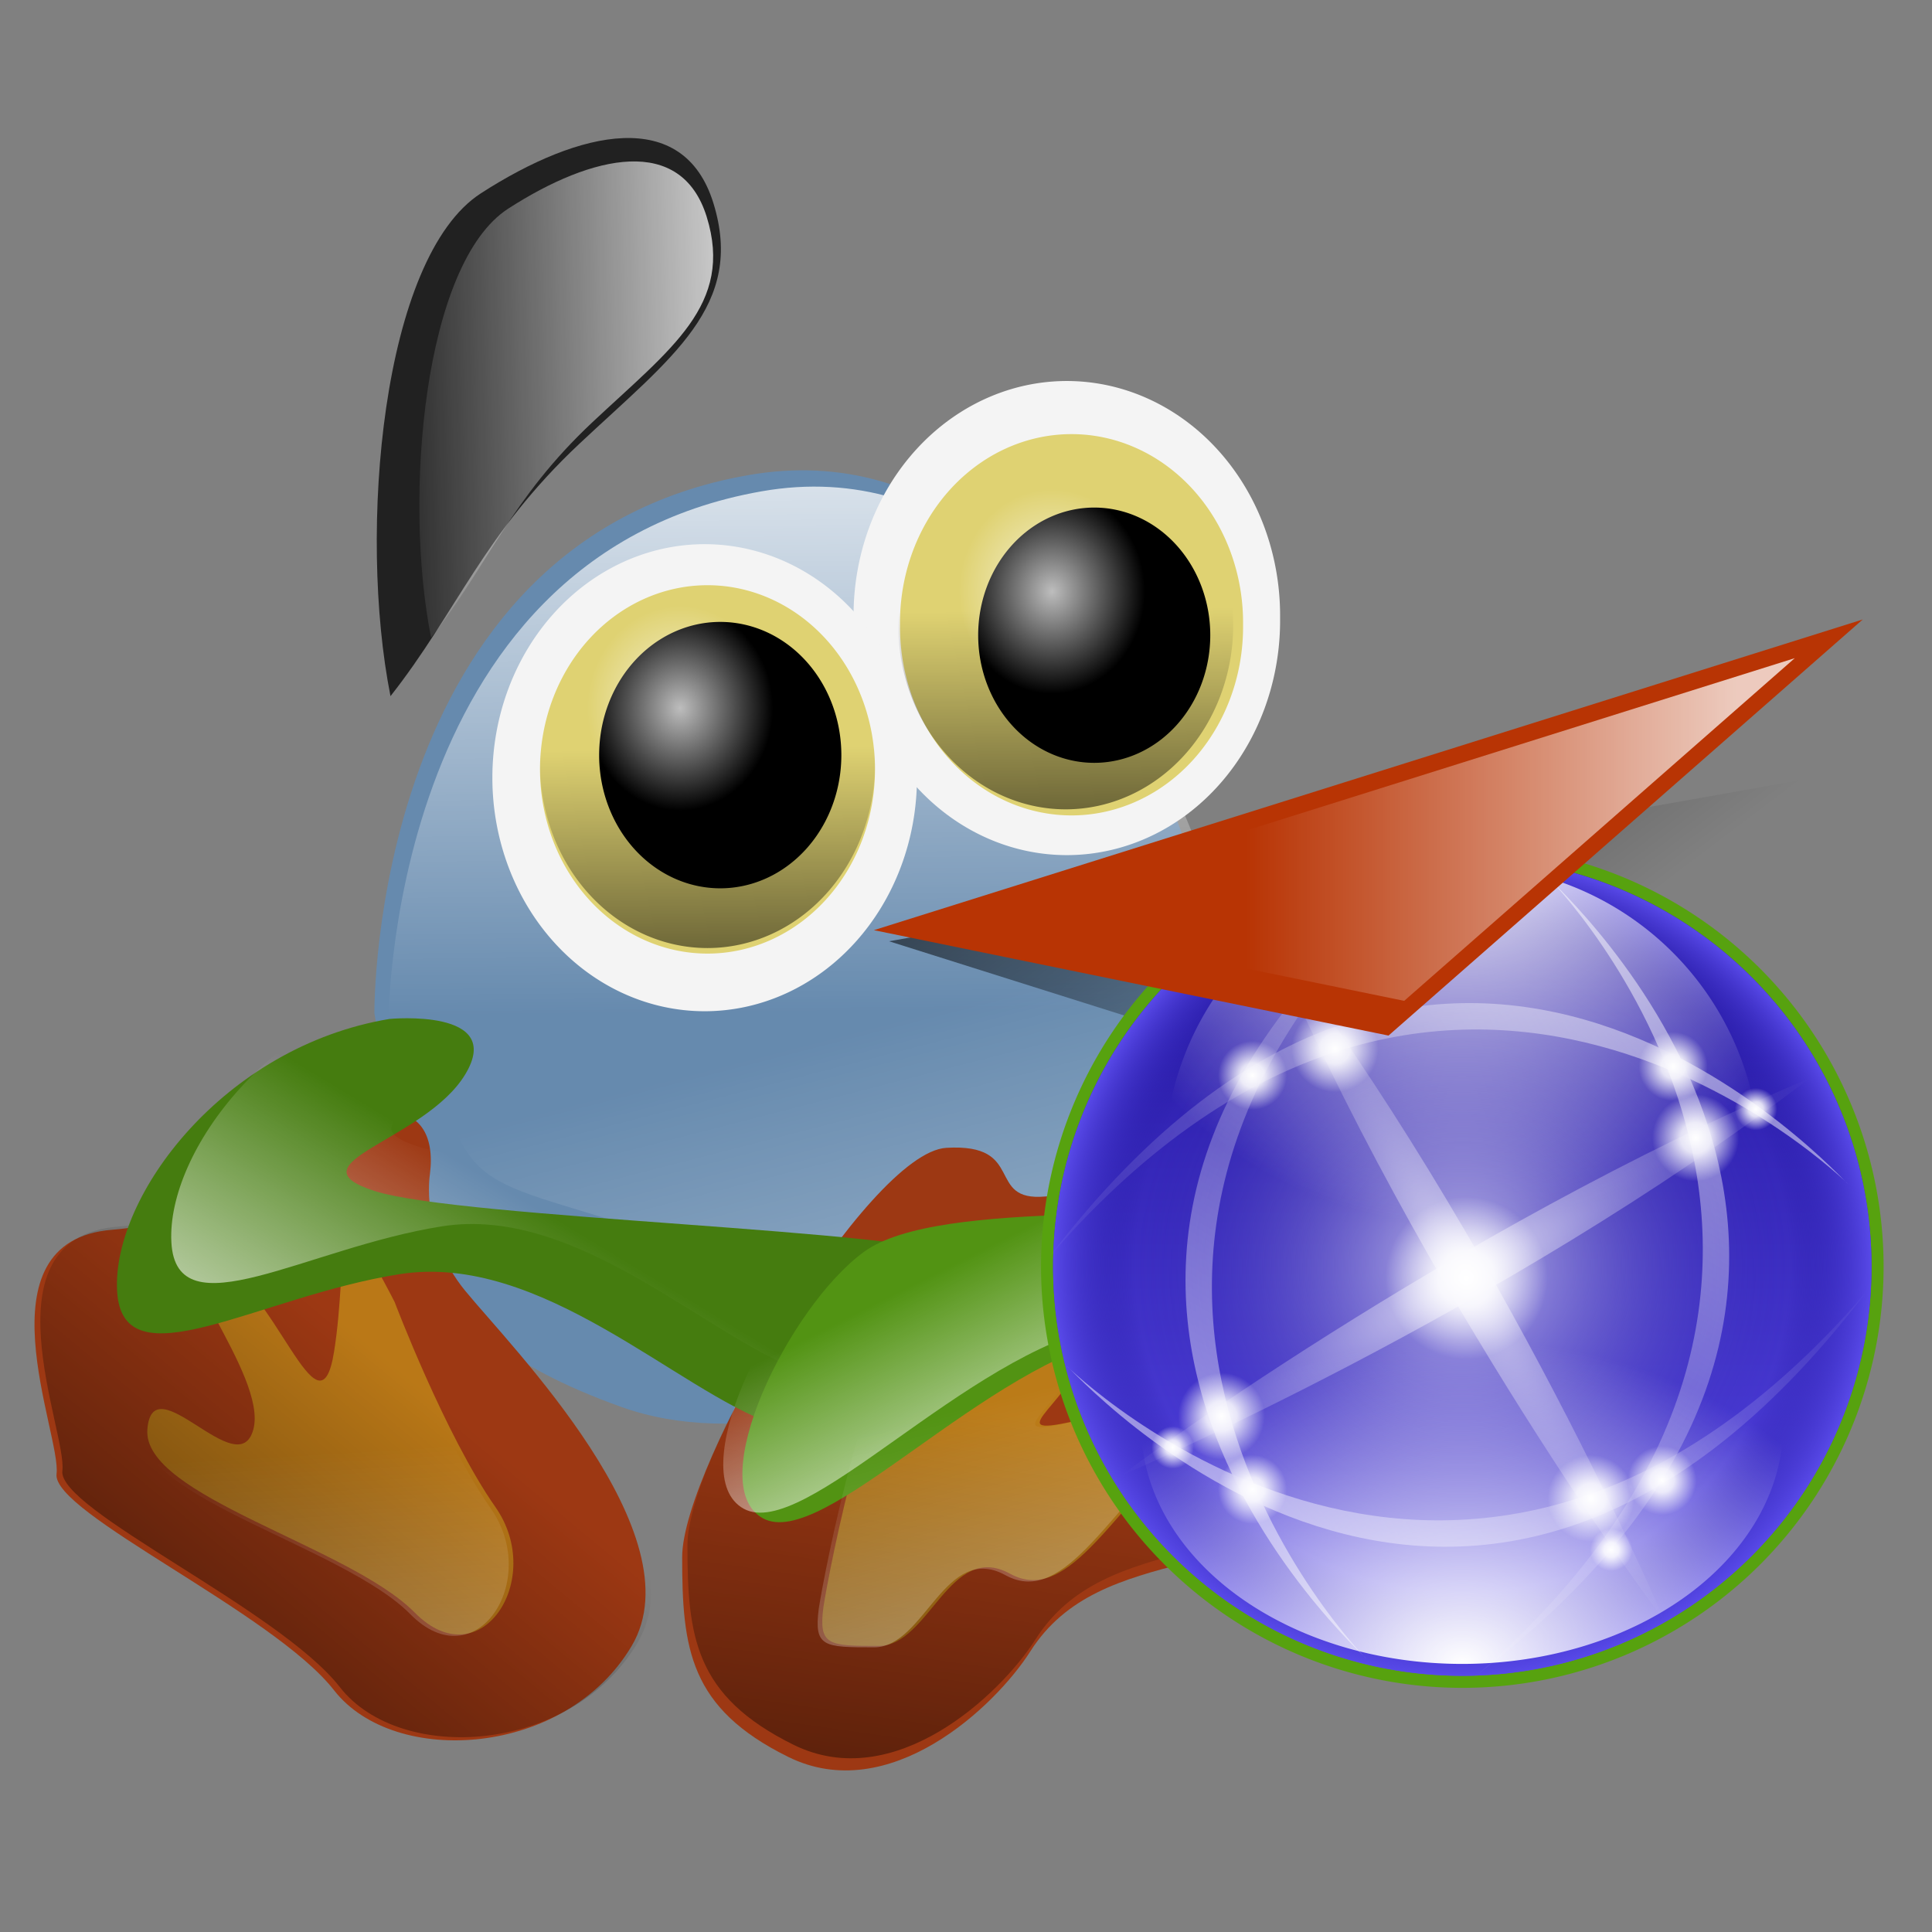 <?xml version="1.0" encoding="UTF-8" standalone="no"?>
<!-- Created with Inkscape (http://www.inkscape.org/) -->
<svg
   xmlns:dc="http://purl.org/dc/elements/1.1/"
   xmlns:cc="http://creativecommons.org/ns#"
   xmlns:rdf="http://www.w3.org/1999/02/22-rdf-syntax-ns#"
   xmlns:svg="http://www.w3.org/2000/svg"
   xmlns="http://www.w3.org/2000/svg"
   xmlns:xlink="http://www.w3.org/1999/xlink"
   xmlns:sodipodi="http://sodipodi.sourceforge.net/DTD/sodipodi-0.dtd"
   xmlns:inkscape="http://www.inkscape.org/namespaces/inkscape"
   width="160"
   height="160"
   id="svg3627"
   sodipodi:version="0.32"
   inkscape:version="0.46"
   version="1.0"
   sodipodi:docname="elyxer.svg"
   inkscape:output_extension="org.inkscape.output.svg.inkscape">
  <rect width="100%" height="100%" fill="#808080" stroke="none"/>
  <defs
     id="defs3629">
    <linearGradient
       id="linearGradient1518-574">
      <stop
         id="stop7837"
         offset="0"
         style="stop-color: rgb(255, 255, 255); stop-opacity: 0.742;" />
      <stop
         id="stop7839"
         offset="1"
         style="stop-color: rgb(255, 255, 255); stop-opacity: 0;" />
    </linearGradient>
    <linearGradient
       inkscape:collect="always"
       xlink:href="#linearGradient1518-574"
       id="linearGradient9887"
       gradientUnits="userSpaceOnUse"
       gradientTransform="matrix(1.785,0,0,1.66,538.739,444.562)"
       x1="61.98"
       y1="88.524"
       x2="51.75"
       y2="51.555" />
    <linearGradient
       id="linearGradient1518-834">
      <stop
         id="stop7843"
         offset="0"
         style="stop-color: rgb(255, 255, 255); stop-opacity: 0.742;" />
      <stop
         id="stop7845"
         offset="1"
         style="stop-color: rgb(255, 255, 255); stop-opacity: 0;" />
    </linearGradient>
    <linearGradient
       inkscape:collect="always"
       xlink:href="#linearGradient1518-834"
       id="linearGradient9884"
       gradientUnits="userSpaceOnUse"
       gradientTransform="matrix(1.785,0,0,1.66,538.739,444.562)"
       x1="46.503"
       y1="26.114"
       x2="46.767"
       y2="52.293" />
    <linearGradient
       id="linearGradient1512-799">
      <stop
         id="stop7849"
         offset="0"
         style="stop-color: rgb(0, 0, 0); stop-opacity: 0.546;" />
      <stop
         id="stop7851"
         offset="1"
         style="stop-color: rgb(0, 0, 0); stop-opacity: 0;" />
    </linearGradient>
    <linearGradient
       inkscape:collect="always"
       xlink:href="#linearGradient1512-799"
       id="linearGradient9879"
       gradientUnits="userSpaceOnUse"
       gradientTransform="matrix(1.63,0,0,1.819,538.739,444.562)"
       x1="50.66"
       y1="88.178"
       x2="53.563"
       y2="65.575" />
    <linearGradient
       id="linearGradient1512-976">
      <stop
         id="stop7855"
         offset="0"
         style="stop-color: rgb(0, 0, 0); stop-opacity: 0.546;" />
      <stop
         id="stop7857"
         offset="1"
         style="stop-color: rgb(0, 0, 0); stop-opacity: 0;" />
    </linearGradient>
    <linearGradient
       inkscape:collect="always"
       xlink:href="#linearGradient1512-976"
       id="linearGradient9876"
       gradientUnits="userSpaceOnUse"
       gradientTransform="matrix(2.897,0,0,1.023,538.739,444.562)"
       x1="32.921"
       y1="69.997"
       x2="49.624"
       y2="77.805" />
    <linearGradient
       id="linearGradient1512-978">
      <stop
         id="stop7861"
         offset="0"
         style="stop-color: rgb(0, 0, 0); stop-opacity: 0.546;" />
      <stop
         id="stop7863"
         offset="1"
         style="stop-color: rgb(0, 0, 0); stop-opacity: 0;" />
    </linearGradient>
    <linearGradient
       inkscape:collect="always"
       xlink:href="#linearGradient1512-978"
       id="linearGradient9869"
       gradientUnits="userSpaceOnUse"
       gradientTransform="matrix(1.699,0,0,1.745,538.739,444.562)"
       x1="13.065"
       y1="85.119"
       x2="26.982"
       y2="67.897" />
    <linearGradient
       id="linearGradient1518-583">
      <stop
         id="stop7867"
         offset="0"
         style="stop-color: rgb(255, 255, 255); stop-opacity: 0.742;" />
      <stop
         id="stop7869"
         offset="1"
         style="stop-color: rgb(255, 255, 255); stop-opacity: 0;" />
    </linearGradient>
    <linearGradient
       inkscape:collect="always"
       xlink:href="#linearGradient1518-583"
       id="linearGradient9863"
       gradientUnits="userSpaceOnUse"
       gradientTransform="matrix(2.491,0,0,1.19,538.739,444.562)"
       x1="9.958"
       y1="96.715"
       x2="22.289"
       y2="86.95" />
    <linearGradient
       id="linearGradient1512-635">
      <stop
         id="stop7873"
         offset="0"
         style="stop-color: rgb(0, 0, 0); stop-opacity: 0.546;" />
      <stop
         id="stop7875"
         offset="1"
         style="stop-color: rgb(0, 0, 0); stop-opacity: 0;" />
    </linearGradient>
    <linearGradient
       inkscape:collect="always"
       xlink:href="#linearGradient1512-635"
       id="linearGradient9800"
       gradientUnits="userSpaceOnUse"
       x1="39.078"
       y1="45.473"
       x2="38.936"
       y2="34.737" />
    <linearGradient
       id="linearGradient1512-39">
      <stop
         id="stop7879"
         offset="0"
         style="stop-color: rgb(0, 0, 0); stop-opacity: 0.546;" />
      <stop
         id="stop7881"
         offset="1"
         style="stop-color: rgb(0, 0, 0); stop-opacity: 0;" />
    </linearGradient>
    <linearGradient
       inkscape:collect="always"
       xlink:href="#linearGradient1512-39"
       id="linearGradient9802"
       gradientUnits="userSpaceOnUse"
       x1="39.078"
       y1="45.473"
       x2="38.936"
       y2="34.737" />
    <linearGradient
       id="linearGradient1518-538">
      <stop
         id="stop7885"
         offset="0"
         style="stop-color: rgb(255, 255, 255); stop-opacity: 0.742;" />
      <stop
         id="stop7887"
         offset="1"
         style="stop-color: rgb(255, 255, 255); stop-opacity: 0;" />
    </linearGradient>
    <radialGradient
       inkscape:collect="always"
       xlink:href="#linearGradient1518-538"
       id="radialGradient9804"
       gradientUnits="userSpaceOnUse"
       cx="42.244"
       cy="36.216"
       fx="42.244"
       fy="36.216"
       r="6.108" />
    <linearGradient
       id="linearGradient1518-644">
      <stop
         id="stop7891"
         offset="0"
         style="stop-color: rgb(255, 255, 255); stop-opacity: 0.742;" />
      <stop
         id="stop7893"
         offset="1"
         style="stop-color: rgb(255, 255, 255); stop-opacity: 0;" />
    </linearGradient>
    <radialGradient
       inkscape:collect="always"
       xlink:href="#linearGradient1518-644"
       id="radialGradient9806"
       gradientUnits="userSpaceOnUse"
       cx="42.244"
       cy="36.216"
       fx="42.244"
       fy="36.216"
       r="6.108" />
    <linearGradient
       id="linearGradient1518-251">
      <stop
         id="stop7903"
         offset="0"
         style="stop-color: rgb(255, 255, 255); stop-opacity: 0.742;" />
      <stop
         id="stop7905"
         offset="1"
         style="stop-color: rgb(255, 255, 255); stop-opacity: 0;" />
    </linearGradient>
    <linearGradient
       inkscape:collect="always"
       xlink:href="#linearGradient1518-251"
       id="linearGradient9849"
       gradientUnits="userSpaceOnUse"
       gradientTransform="matrix(2.29,0,0,1.295,538.739,444.562)"
       x1="51.998"
       y1="87.449"
       x2="44.158"
       y2="78.631" />
    <linearGradient
       id="linearGradient1518-230">
      <stop
         id="stop7915"
         offset="0"
         style="stop-color: rgb(255, 255, 255); stop-opacity: 0.742;" />
      <stop
         id="stop7917"
         offset="1"
         style="stop-color: rgb(255, 255, 255); stop-opacity: 0;" />
    </linearGradient>
    <linearGradient
       inkscape:collect="always"
       xlink:href="#linearGradient1518-230"
       id="linearGradient9812"
       gradientUnits="userSpaceOnUse"
       gradientTransform="scale(0.838,1.193)"
       x1="50.072"
       y1="13.721"
       x2="26.487"
       y2="13.768" />
    <linearGradient
       id="linearGradient1518-487">
      <stop
         id="stop7909"
         offset="0"
         style="stop-color: rgb(255, 255, 255); stop-opacity: 0.742;" />
      <stop
         id="stop7911"
         offset="1"
         style="stop-color: rgb(255, 255, 255); stop-opacity: 0;" />
    </linearGradient>
    <linearGradient
       inkscape:collect="always"
       xlink:href="#linearGradient1518-487"
       id="linearGradient9814"
       gradientUnits="userSpaceOnUse"
       gradientTransform="scale(0.838,1.193)"
       x1="50.072"
       y1="13.721"
       x2="26.487"
       y2="13.768" />
    <linearGradient
       id="linearGradient1518-908">
      <stop
         id="stop7921"
         offset="0"
         style="stop-color: rgb(255, 255, 255); stop-opacity: 0.742;" />
      <stop
         id="stop7923"
         offset="1"
         style="stop-color: rgb(255, 255, 255); stop-opacity: 0;" />
    </linearGradient>
    <linearGradient
       inkscape:collect="always"
       xlink:href="#linearGradient1518-908"
       id="linearGradient9844"
       gradientUnits="userSpaceOnUse"
       gradientTransform="matrix(1.275,0,0,1.137,531.376,430.582)"
       x1="84.675"
       y1="134.886"
       x2="79.579"
       y2="116.692" />
    <linearGradient
       id="linearGradient1518-151">
      <stop
         id="stop7927"
         offset="0"
         style="stop-color: rgb(255, 255, 255); stop-opacity: 0.742;" />
      <stop
         id="stop7929"
         offset="1"
         style="stop-color: rgb(255, 255, 255); stop-opacity: 0;" />
    </linearGradient>
    <linearGradient
       inkscape:collect="always"
       xlink:href="#linearGradient1518-151"
       id="linearGradient9841"
       gradientUnits="userSpaceOnUse"
       gradientTransform="matrix(1.155,0,0,1.255,531.376,430.582)"
       x1="36.186"
       y1="131.572"
       x2="34.983"
       y2="109.631" />
    <linearGradient
       id="linearGradient12684-55-95-968">
      <stop
         style="stop-color:#ffffff;stop-opacity:1;"
         offset="0"
         id="stop7829" />
      <stop
         id="stop7831"
         offset="0.35"
         style="stop-color:#ffffff;stop-opacity:0.845;" />
      <stop
         style="stop-color:#ffffff;stop-opacity:0;"
         offset="1"
         id="stop7833" />
    </linearGradient>
    <radialGradient
       inkscape:collect="always"
       xlink:href="#linearGradient12684-55-95-968"
       id="radialGradient8930"
       gradientUnits="userSpaceOnUse"
       cx="156.5"
       cy="148.5"
       fx="156.5"
       fy="148.5"
       r="19.5" />
    <linearGradient
       id="linearGradient12684-96-374-468">
      <stop
         style="stop-color:#ffffff;stop-opacity:1;"
         offset="0"
         id="stop7821" />
      <stop
         id="stop7823"
         offset="0.35"
         style="stop-color:#ffffff;stop-opacity:0.845;" />
      <stop
         style="stop-color:#ffffff;stop-opacity:0;"
         offset="1"
         id="stop7825" />
    </linearGradient>
    <radialGradient
       inkscape:collect="always"
       xlink:href="#linearGradient12684-96-374-468"
       id="radialGradient8928"
       gradientUnits="userSpaceOnUse"
       cx="156.5"
       cy="148.5"
       fx="156.5"
       fy="148.5"
       r="19.5" />
    <linearGradient
       id="linearGradient12684-890-933-64">
      <stop
         style="stop-color:#ffffff;stop-opacity:1;"
         offset="0"
         id="stop7813" />
      <stop
         id="stop7815"
         offset="0.35"
         style="stop-color:#ffffff;stop-opacity:0.845;" />
      <stop
         style="stop-color:#ffffff;stop-opacity:0;"
         offset="1"
         id="stop7817" />
    </linearGradient>
    <radialGradient
       inkscape:collect="always"
       xlink:href="#linearGradient12684-890-933-64"
       id="radialGradient8926"
       gradientUnits="userSpaceOnUse"
       cx="156.5"
       cy="148.5"
       fx="156.5"
       fy="148.5"
       r="19.5" />
    <linearGradient
       id="linearGradient12684-394-747-709">
      <stop
         style="stop-color:#ffffff;stop-opacity:1;"
         offset="0"
         id="stop7805" />
      <stop
         id="stop7807"
         offset="0.35"
         style="stop-color:#ffffff;stop-opacity:0.845;" />
      <stop
         style="stop-color:#ffffff;stop-opacity:0;"
         offset="1"
         id="stop7809" />
    </linearGradient>
    <radialGradient
       inkscape:collect="always"
       xlink:href="#linearGradient12684-394-747-709"
       id="radialGradient8924"
       gradientUnits="userSpaceOnUse"
       cx="156.5"
       cy="148.5"
       fx="156.5"
       fy="148.5"
       r="19.5" />
    <linearGradient
       id="linearGradient12684-244-641-403">
      <stop
         style="stop-color:#ffffff;stop-opacity:1;"
         offset="0"
         id="stop7797" />
      <stop
         id="stop7799"
         offset="0.35"
         style="stop-color:#ffffff;stop-opacity:0.845;" />
      <stop
         style="stop-color:#ffffff;stop-opacity:0;"
         offset="1"
         id="stop7801" />
    </linearGradient>
    <radialGradient
       inkscape:collect="always"
       xlink:href="#linearGradient12684-244-641-403"
       id="radialGradient8922"
       gradientUnits="userSpaceOnUse"
       cx="156.5"
       cy="148.5"
       fx="156.5"
       fy="148.5"
       r="19.5" />
    <linearGradient
       id="linearGradient12684-660-851-393">
      <stop
         style="stop-color:#ffffff;stop-opacity:1;"
         offset="0"
         id="stop7789" />
      <stop
         id="stop7791"
         offset="0.35"
         style="stop-color:#ffffff;stop-opacity:0.845;" />
      <stop
         style="stop-color:#ffffff;stop-opacity:0;"
         offset="1"
         id="stop7793" />
    </linearGradient>
    <radialGradient
       inkscape:collect="always"
       xlink:href="#linearGradient12684-660-851-393"
       id="radialGradient8920"
       gradientUnits="userSpaceOnUse"
       cx="156.5"
       cy="148.5"
       fx="156.5"
       fy="148.5"
       r="19.5" />
    <linearGradient
       id="linearGradient12684-110-911-737">
      <stop
         style="stop-color:#ffffff;stop-opacity:1;"
         offset="0"
         id="stop7781" />
      <stop
         id="stop7783"
         offset="0.35"
         style="stop-color:#ffffff;stop-opacity:0.845;" />
      <stop
         style="stop-color:#ffffff;stop-opacity:0;"
         offset="1"
         id="stop7785" />
    </linearGradient>
    <radialGradient
       inkscape:collect="always"
       xlink:href="#linearGradient12684-110-911-737"
       id="radialGradient8918"
       gradientUnits="userSpaceOnUse"
       cx="156.5"
       cy="148.5"
       fx="156.5"
       fy="148.5"
       r="19.5" />
    <linearGradient
       id="linearGradient12684-566-839-846">
      <stop
         style="stop-color:#ffffff;stop-opacity:1;"
         offset="0"
         id="stop7773" />
      <stop
         id="stop7775"
         offset="0.35"
         style="stop-color:#ffffff;stop-opacity:0.845;" />
      <stop
         style="stop-color:#ffffff;stop-opacity:0;"
         offset="1"
         id="stop7777" />
    </linearGradient>
    <radialGradient
       inkscape:collect="always"
       xlink:href="#linearGradient12684-566-839-846"
       id="radialGradient8916"
       gradientUnits="userSpaceOnUse"
       cx="156.5"
       cy="148.5"
       fx="156.5"
       fy="148.5"
       r="19.5" />
    <linearGradient
       id="linearGradient12684-615-97-138">
      <stop
         style="stop-color:#ffffff;stop-opacity:1;"
         offset="0"
         id="stop7765" />
      <stop
         id="stop7767"
         offset="0.35"
         style="stop-color:#ffffff;stop-opacity:0.845;" />
      <stop
         style="stop-color:#ffffff;stop-opacity:0;"
         offset="1"
         id="stop7769" />
    </linearGradient>
    <radialGradient
       inkscape:collect="always"
       xlink:href="#linearGradient12684-615-97-138"
       id="radialGradient8914"
       gradientUnits="userSpaceOnUse"
       cx="156.5"
       cy="148.5"
       fx="156.5"
       fy="148.5"
       r="19.5" />
    <linearGradient
       id="linearGradient12684-700-21-411">
      <stop
         style="stop-color:#ffffff;stop-opacity:1;"
         offset="0"
         id="stop7757" />
      <stop
         id="stop7759"
         offset="0.35"
         style="stop-color:#ffffff;stop-opacity:0.845;" />
      <stop
         style="stop-color:#ffffff;stop-opacity:0;"
         offset="1"
         id="stop7761" />
    </linearGradient>
    <radialGradient
       inkscape:collect="always"
       xlink:href="#linearGradient12684-700-21-411"
       id="radialGradient8912"
       gradientUnits="userSpaceOnUse"
       cx="156.5"
       cy="148.5"
       fx="156.5"
       fy="148.5"
       r="19.5" />
    <linearGradient
       id="linearGradient12684-212-322-779">
      <stop
         style="stop-color:#ffffff;stop-opacity:1;"
         offset="0"
         id="stop7749" />
      <stop
         id="stop7751"
         offset="0.35"
         style="stop-color:#ffffff;stop-opacity:0.845;" />
      <stop
         style="stop-color:#ffffff;stop-opacity:0;"
         offset="1"
         id="stop7753" />
    </linearGradient>
    <radialGradient
       inkscape:collect="always"
       xlink:href="#linearGradient12684-212-322-779"
       id="radialGradient8910"
       gradientUnits="userSpaceOnUse"
       cx="156.5"
       cy="148.5"
       fx="156.5"
       fy="148.5"
       r="19.5" />
    <linearGradient
       id="linearGradient12684-688-769-110">
      <stop
         style="stop-color:#ffffff;stop-opacity:1;"
         offset="0"
         id="stop7741" />
      <stop
         id="stop7743"
         offset="0.35"
         style="stop-color:#ffffff;stop-opacity:0.845;" />
      <stop
         style="stop-color:#ffffff;stop-opacity:0;"
         offset="1"
         id="stop7745" />
    </linearGradient>
    <radialGradient
       inkscape:collect="always"
       xlink:href="#linearGradient12684-688-769-110"
       id="radialGradient8908"
       gradientUnits="userSpaceOnUse"
       cx="156.5"
       cy="148.5"
       fx="156.5"
       fy="148.5"
       r="19.5" />
    <linearGradient
       id="linearGradient12684-45-84-356">
      <stop
         style="stop-color:#ffffff;stop-opacity:1;"
         offset="0"
         id="stop7733" />
      <stop
         id="stop7735"
         offset="0.35"
         style="stop-color:#ffffff;stop-opacity:0.845;" />
      <stop
         style="stop-color:#ffffff;stop-opacity:0;"
         offset="1"
         id="stop7737" />
    </linearGradient>
    <radialGradient
       inkscape:collect="always"
       xlink:href="#linearGradient12684-45-84-356"
       id="radialGradient8906"
       gradientUnits="userSpaceOnUse"
       cx="156.5"
       cy="148.5"
       fx="156.5"
       fy="148.5"
       r="19.5" />
    <linearGradient
       id="linearGradient3657-928-858-344">
      <stop
         style="stop-color:#ffffff;stop-opacity:1;"
         offset="0"
         id="stop7727" />
      <stop
         style="stop-color:#ffffff;stop-opacity:0;"
         offset="1"
         id="stop7729" />
    </linearGradient>
    <radialGradient
       inkscape:collect="always"
       xlink:href="#linearGradient3657-928-858-344"
       id="radialGradient8904"
       gradientUnits="userSpaceOnUse"
       gradientTransform="matrix(-0.577,-1,0.215,-0.124,339.848,501.371)"
       cx="246.353"
       cy="226.883"
       fx="246.353"
       fy="226.883"
       r="154.358" />
    <linearGradient
       id="linearGradient3657-777-845-780">
      <stop
         style="stop-color:#ffffff;stop-opacity:1;"
         offset="0"
         id="stop7721" />
      <stop
         style="stop-color:#ffffff;stop-opacity:0;"
         offset="1"
         id="stop7723" />
    </linearGradient>
    <radialGradient
       inkscape:collect="always"
       xlink:href="#linearGradient3657-777-845-780"
       id="radialGradient8902"
       gradientUnits="userSpaceOnUse"
       gradientTransform="matrix(1,-0.577,0.124,0.215,-28.136,320.379)"
       cx="246.353"
       cy="226.883"
       fx="246.353"
       fy="226.883"
       r="154.358" />
    <linearGradient
       id="linearGradient3657-145-179-950">
      <stop
         style="stop-color:#ffffff;stop-opacity:1;"
         offset="0"
         id="stop7715" />
      <stop
         style="stop-color:#ffffff;stop-opacity:0;"
         offset="1"
         id="stop7717" />
    </linearGradient>
    <linearGradient
       inkscape:collect="always"
       xlink:href="#linearGradient3657-145-179-950"
       id="linearGradient8900"
       gradientUnits="userSpaceOnUse"
       gradientTransform="matrix(-0.543,0.941,-0.941,-0.543,641.67,131.378)"
       x1="98"
       y1="240.92"
       x2="420"
       y2="240.92" />
    <linearGradient
       id="linearGradient3657-406-489-804">
      <stop
         style="stop-color:#ffffff;stop-opacity:1;"
         offset="0"
         id="stop7709" />
      <stop
         style="stop-color:#ffffff;stop-opacity:0;"
         offset="1"
         id="stop7711" />
    </linearGradient>
    <linearGradient
       inkscape:collect="always"
       xlink:href="#linearGradient3657-406-489-804"
       id="linearGradient8898"
       gradientUnits="userSpaceOnUse"
       gradientTransform="matrix(0.941,-0.543,-0.543,-0.941,150.774,625.274)"
       x1="98"
       y1="240.92"
       x2="420"
       y2="240.92" />
    <linearGradient
       id="linearGradient3657-132-337-692">
      <stop
         style="stop-color:#ffffff;stop-opacity:1;"
         offset="0"
         id="stop7703" />
      <stop
         style="stop-color:#ffffff;stop-opacity:0;"
         offset="1"
         id="stop7705" />
    </linearGradient>
    <linearGradient
       inkscape:collect="always"
       xlink:href="#linearGradient3657-132-337-692"
       id="linearGradient8896"
       gradientUnits="userSpaceOnUse"
       gradientTransform="matrix(-0.941,0.543,0.543,0.941,334.225,-173.067)"
       x1="98"
       y1="240.92"
       x2="420"
       y2="240.92" />
    <linearGradient
       id="linearGradient3657-949-2-295">
      <stop
         style="stop-color:#ffffff;stop-opacity:1;"
         offset="0"
         id="stop7697" />
      <stop
         style="stop-color:#ffffff;stop-opacity:0;"
         offset="1"
         id="stop7699" />
    </linearGradient>
    <linearGradient
       inkscape:collect="always"
       xlink:href="#linearGradient3657-949-2-295"
       id="linearGradient8894"
       gradientUnits="userSpaceOnUse"
       gradientTransform="matrix(0.543,-0.941,0.941,0.543,-156.67,314.829)"
       x1="98"
       y1="240.92"
       x2="420"
       y2="240.92" />
    <linearGradient
       id="linearGradient3657-994-259-846">
      <stop
         style="stop-color:#ffffff;stop-opacity:1;"
         offset="0"
         id="stop7691" />
      <stop
         style="stop-color:#ffffff;stop-opacity:0;"
         offset="1"
         id="stop7693" />
    </linearGradient>
    <radialGradient
       inkscape:collect="always"
       xlink:href="#linearGradient3657-994-259-846"
       id="radialGradient8892"
       gradientUnits="userSpaceOnUse"
       gradientTransform="matrix(1.354,0,0,1.354,-33.889,-78.631)"
       cx="69.945"
       cy="222.161"
       fx="69.945"
       fy="222.161"
       r="183.908" />
    <linearGradient
       id="linearGradient3657-1-136-216">
      <stop
         style="stop-color:#ffffff;stop-opacity:1;"
         offset="0"
         id="stop7685" />
      <stop
         style="stop-color:#ffffff;stop-opacity:0;"
         offset="1"
         id="stop7687" />
    </linearGradient>
    <radialGradient
       inkscape:collect="always"
       xlink:href="#linearGradient3657-1-136-216"
       id="radialGradient8890"
       gradientUnits="userSpaceOnUse"
       gradientTransform="matrix(1.354,0,0,1.354,-33.889,-78.631)"
       cx="49.71"
       cy="222.161"
       fx="49.71"
       fy="222.161"
       r="183.908" />
    <linearGradient
       id="linearGradient6348-934-68-726">
      <stop
         id="stop7677"
         offset="0"
         style="stop-color:#ffffff;stop-opacity:0.701;" />
      <stop
         style="stop-color:#1e139d;stop-opacity:0;"
         offset="0.8"
         id="stop7679" />
      <stop
         id="stop7681"
         offset="1"
         style="stop-color:#5849e8;stop-opacity:1;" />
    </linearGradient>
    <radialGradient
       inkscape:collect="always"
       xlink:href="#linearGradient6348-934-68-726"
       id="radialGradient8888"
       gradientUnits="userSpaceOnUse"
       cx="244.72"
       cy="222.161"
       fx="244.72"
       fy="222.161"
       r="183.908" />
    <linearGradient
       id="linearGradient3645-624-257-268">
      <stop
         style="stop-color:#5849e8;stop-opacity:1;"
         offset="0"
         id="stop7671" />
      <stop
         style="stop-color:#21139d;stop-opacity:1;"
         offset="1"
         id="stop7673" />
    </linearGradient>
    <linearGradient
       inkscape:collect="always"
       xlink:href="#linearGradient3645-624-257-268"
       id="linearGradient8886"
       gradientUnits="userSpaceOnUse"
       x1="60.812"
       y1="222.161"
       x2="428.628"
       y2="222.161" />
    <linearGradient
       id="linearGradient1518-667">
      <stop
         id="stop7897"
         offset="0"
         style="stop-color: rgb(255, 255, 255); stop-opacity: 0.742;" />
      <stop
         id="stop7899"
         offset="1"
         style="stop-color: rgb(255, 255, 255); stop-opacity: 0;" />
    </linearGradient>
    <linearGradient
       inkscape:collect="always"
       xlink:href="#linearGradient1518-667"
       id="linearGradient9852"
       gradientUnits="userSpaceOnUse"
       gradientTransform="matrix(2.654,0,0,1.117,538.739,444.562)"
       x1="58.108"
       y1="60.617"
       x2="42.783"
       y2="60.617" />
    <inkscape:perspective
       sodipodi:type="inkscape:persp3d"
       inkscape:vp_x="0 : 526.18109 : 1"
       inkscape:vp_y="0 : 1000 : 0"
       inkscape:vp_z="744.09448 : 526.18109 : 1"
       inkscape:persp3d-origin="372.04724 : 350.78739 : 1"
       id="perspective3635" />
  </defs>
  <sodipodi:namedview
     id="base"
     pagecolor="#ffffff"
     bordercolor="#666666"
     borderopacity="1.0"
     inkscape:pageopacity="0.0"
     inkscape:pageshadow="2"
     inkscape:zoom="2.5001609"
     inkscape:cx="79.473199"
     inkscape:cy="80.976376"
     inkscape:document-units="px"
     inkscape:current-layer="layer1"
     showgrid="false"
     inkscape:window-width="640"
     inkscape:window-height="652"
     inkscape:window-x="920"
     inkscape:window-y="0" />
  <g
     inkscape:label="Capa 1"
     inkscape:groupmode="layer"
     id="layer1"
     transform="translate(-549.098,-447.624)">
    <g
       transform="matrix(1.641,-4.9648468e-2,4.5147815e-2,1.805,539.203,448.916)"
       id="g1540">
      <path
         sodipodi:nodetypes="cczzc"
         id="path917"
         d="M 24.859,31.908 C 23.42,24.35 24.965,11.778 30.054,8.979 C 35.144,6.18 40.379,5.303 41.761,9.742 C 43.244,14.508 39.448,16.769 34.704,20.598 C 29.746,24.6 28.34,28.103 24.859,31.908 z"
         style="fill:#212121;fill-rule:evenodd;stroke-width:0.575" />
    </g>
    <path
       sodipodi:nodetypes="cczcc"
       id="path918"
       d="M 580.105,531.548 C 580.105,531.548 579.687,492.492 611.024,486.979 C 642.361,481.465 653.852,533.846 651.553,542.117 C 649.255,550.387 619.769,571.032 600.549,564.14 C 581.328,557.248 583.029,548.09 580.105,531.548 z"
       style="fill:#668aae;fill-opacity:1;fill-rule:evenodd;stroke-width:0.575" />
    <path
       id="path1528"
       d="M 584.834,532.926 C 584.834,532.926 584.457,497.712 612.712,492.741 C 640.966,487.769 652.645,537.069 649.254,542.455 C 645.864,547.84 623.26,556.955 605.931,550.74 C 588.601,544.526 587.471,547.84 584.834,532.926 z"
       style="fill:url(#linearGradient9887);fill-rule:evenodd;stroke-width:0.575" />
    <path
       id="path1516"
       d="M 581.251,532.882 C 581.251,532.882 580.833,493.826 612.17,488.313 C 643.508,482.799 656.46,537.477 652.7,543.45 C 648.939,549.424 623.87,559.532 604.649,552.64 C 585.429,545.748 584.176,549.424 581.251,532.882 z"
       style="fill:url(#linearGradient9884);fill-rule:evenodd;stroke-width:0.575" />
    <path
       sodipodi:nodetypes="czcccczz"
       id="path916"
       d="M 605.592,576.578 C 605.592,568.996 620.95,543.078 627.467,542.683 C 634.131,542.279 630.662,547.171 635.676,546.711 C 640.69,546.252 649.047,546.711 650.718,552.685 C 652.389,558.658 652.807,575.659 647.375,577.037 C 641.943,578.416 637.347,579.794 634.422,584.389 C 631.498,588.984 622.723,597.254 614.367,593.119 C 606.186,589.071 605.592,584.159 605.592,576.578 z"
       style="fill:#9d3813;fill-opacity:1;fill-rule:evenodd;stroke-width:0.575" />
    <path
       id="path922"
       d="M 617.291,580.713 C 617.709,577.956 621.47,558.198 626.066,554.982 C 630.662,551.766 627.737,558.198 629.408,561.415 C 631.08,564.631 639.436,551.766 639.436,557.279 C 639.436,562.793 631.915,566.469 636.929,565.55 C 641.943,564.631 655.732,560.036 648.629,566.01 C 641.526,571.983 637.765,580.713 632.751,577.956 C 627.737,575.199 626.066,583.929 621.888,583.929 C 617.709,583.929 616.874,583.929 617.291,580.713 z"
       style="fill:#e0ce1d;fill-opacity:0.447;fill-rule:evenodd;stroke-width:0.575" />
    <path
       sodipodi:nodetypes="czcccczz"
       id="path1536"
       d="M 606.029,575.573 C 606.029,567.991 621.387,542.072 627.904,541.678 C 634.568,541.274 631.099,546.166 636.113,545.706 C 641.127,545.247 649.483,545.706 651.155,551.68 C 652.826,557.653 653.244,574.654 647.812,576.032 C 642.38,577.411 637.784,578.789 634.859,583.384 C 631.934,587.979 623.16,596.249 614.803,592.114 C 606.622,588.066 606.029,583.154 606.029,575.573 z"
       style="fill:url(#linearGradient9879);fill-rule:evenodd;stroke-width:0.575" />
    <path
       id="path910"
       d="M 622.723,525.575 L 667.849,539.819 L 703.364,511.331 L 622.723,525.575 z"
       style="fill:url(#linearGradient9876);fill-rule:evenodd;stroke-width:0.575" />
    <path
       transform="matrix(1.983,0,0,2.181,515.326,433.144)"
       d="M 70.491,30.108 A 8.907,8.907 0 1 1 52.678,30.108 A 8.907,8.907 0 1 1 70.491,30.108 z"
       sodipodi:ry="8.9068661"
       sodipodi:rx="8.9068661"
       sodipodi:cy="30.108479"
       sodipodi:cx="61.584614"
       id="path914"
       style="fill:#f4f4f4;fill-rule:evenodd;stroke-width:0.476"
       sodipodi:type="arc" />
    <path
       id="path915"
       d="M 584.701,544.873 C 584.701,544.873 583.865,549.928 587.625,554.523 C 591.386,559.117 606.846,574.74 601.414,583.929 C 595.982,593.119 581.776,594.038 576.762,587.605 C 571.748,581.173 553.363,572.902 553.781,569.685 C 554.199,566.469 547.096,550.387 558.377,549.468 C 569.659,548.549 577.18,540.279 580.522,539.819 C 583.865,539.36 585.118,541.657 584.701,544.873 z"
       style="fill:#9d3813;fill-opacity:1;fill-rule:evenodd;stroke-width:0.575" />
    <path
       id="path921"
       d="M 581.776,555.442 C 581.776,555.442 585.954,566.469 590.132,572.442 C 594.311,578.416 588.879,586.686 583.447,581.173 C 578.015,575.659 560.884,571.523 561.302,566.01 C 561.72,560.496 568.823,570.604 570.077,566.01 C 571.33,561.415 561.72,550.847 566.734,552.225 C 571.748,553.604 575.508,567.388 576.762,559.577 C 578.015,551.766 576.344,544.873 581.776,555.442 z"
       style="fill:#e0ce1d;fill-opacity:0.428;fill-rule:evenodd;stroke-width:0.575" />
    <path
       id="path1538"
       d="M 585.183,544.613 C 585.183,544.613 584.347,549.668 588.107,554.262 C 591.868,558.857 607.328,574.48 601.896,583.669 C 596.464,592.859 582.258,593.778 577.244,587.345 C 572.23,580.912 553.845,572.642 554.263,569.425 C 554.681,566.209 547.578,550.127 558.859,549.208 C 570.141,548.289 577.662,540.018 581.004,539.559 C 584.347,539.099 585.6,541.397 585.183,544.613 z"
       style="fill:url(#linearGradient9869);fill-rule:evenodd;stroke-width:0.575" />
    <path
       transform="matrix(1.595,0,0,1.754,539.611,446.555)"
       d="M 70.491,30.108 A 8.907,8.907 0 1 1 52.678,30.108 A 8.907,8.907 0 1 1 70.491,30.108 z"
       sodipodi:ry="8.9068661"
       sodipodi:rx="8.9068661"
       sodipodi:cy="30.108479"
       sodipodi:cx="61.584614"
       id="path1510"
       style="fill:#dfd272;fill-rule:evenodd;stroke-width:0.592"
       sodipodi:type="arc" />
    <path
       transform="matrix(1.642,0,0,1.806,538.594,444.015)"
       d="M 67.438,31.126 A 5.853,5.853 0 1 1 55.732,31.126 A 5.853,5.853 0 1 1 67.438,31.126 z"
       sodipodi:ry="5.8530831"
       sodipodi:rx="5.8530831"
       sodipodi:cy="31.126406"
       sodipodi:cx="61.584614"
       id="path912"
       style="fill-rule:evenodd;stroke-width:0.575"
       sodipodi:type="arc" />
    <path
       id="path919"
       d="M 581.358,532.008 C 581.358,532.008 590.968,531.089 587.625,536.603 C 584.283,542.117 573.001,543.954 580.105,546.252 C 587.208,548.549 624.812,549.468 628.991,551.766 C 633.169,554.063 621.052,568.307 613.113,565.55 C 605.174,562.793 593.893,551.306 582.194,553.144 C 570.494,554.982 559.213,562.334 558.795,554.523 C 558.377,546.711 567.57,534.305 581.358,532.008 z"
       style="fill:#457c0f;fill-rule:evenodd;stroke-width:0.575" />
    <path
       id="path1534"
       d="M 584.915,528.924 C 584.915,528.924 594.126,528.043 590.922,533.327 C 587.719,538.612 576.906,540.373 583.714,542.575 C 590.522,544.777 626.563,545.658 630.568,547.86 C 634.572,550.062 622.959,563.713 615.35,561.071 C 607.741,558.429 596.929,547.419 585.716,549.181 C 574.503,550.942 563.691,557.989 563.291,550.502 C 562.89,543.016 571.7,531.125 584.915,528.924 z"
       style="fill:url(#linearGradient9863);fill-rule:evenodd;stroke-width:0.575" />
    <path
       sodipodi:nodetypes="cccccccc"
       id="path920"
       d="M 651.553,540.279 C 651.553,540.279 666.178,545.333 657.403,547.171 C 648.629,549.009 626.902,546.711 620.634,551.306 C 614.367,555.901 607.263,570.604 612.277,573.361 C 617.291,576.118 630.662,560.496 642.361,558.198 C 654.06,555.901 679.13,557.279 680.384,552.685 C 681.637,548.09 657.69,534.194 653.094,534.194 C 648.498,534.194 651.553,540.279 651.553,540.279 z"
       style="fill:#529313;fill-rule:evenodd;stroke-width:0.575" />
    <path
       transform="matrix(1.514,0,0,1.665,573.784,440.366)"
       d="M 51.151,35.453 A 9.161,9.161 0 1 1 32.828,35.453 A 9.161,9.161 0 1 1 51.151,35.453 z"
       sodipodi:ry="9.1613474"
       sodipodi:rx="9.1613474"
       sodipodi:cy="35.452599"
       sodipodi:cx="41.98951"
       id="path1523"
       style="fill:url(#linearGradient9800);fill-rule:evenodd;stroke-width:0.624"
       sodipodi:type="arc" />
    <path
       transform="matrix(1.919,0,0,2.111,526.877,437.189)"
       d="M 51.151,35.453 A 9.161,9.161 0 1 1 32.828,35.453 A 9.161,9.161 0 1 1 51.151,35.453 z"
       sodipodi:ry="9.1613474"
       sodipodi:rx="9.1613474"
       sodipodi:cy="35.452599"
       sodipodi:cx="41.98951"
       id="path923"
       style="fill:#f4f4f4;fill-rule:evenodd;stroke-width:0.492"
       sodipodi:type="arc" />
    <path
       transform="matrix(1.514,0,0,1.665,544.118,452.313)"
       d="M 51.151,35.453 A 9.161,9.161 0 1 1 32.828,35.453 A 9.161,9.161 0 1 1 51.151,35.453 z"
       sodipodi:ry="9.1613474"
       sodipodi:rx="9.1613474"
       sodipodi:cy="35.452599"
       sodipodi:cx="41.98951"
       id="path913"
       style="fill:#dfd272;fill-rule:evenodd;stroke-width:0.624"
       sodipodi:type="arc" />
    <path
       transform="matrix(1.514,0,0,1.665,544.118,451.854)"
       d="M 51.151,35.453 A 9.161,9.161 0 1 1 32.828,35.453 A 9.161,9.161 0 1 1 51.151,35.453 z"
       sodipodi:ry="9.1613474"
       sodipodi:rx="9.1613474"
       sodipodi:cy="35.452599"
       sodipodi:cx="41.98951"
       id="path1521"
       style="fill:url(#linearGradient9802);fill-rule:evenodd;stroke-width:0.624"
       sodipodi:type="arc" />
    <path
       transform="matrix(1.642,0,0,1.806,539.381,444.753)"
       d="M 48.352,36.216 A 6.108,6.108 0 1 1 36.136,36.216 A 6.108,6.108 0 1 1 48.352,36.216 z"
       sodipodi:ry="6.1075649"
       sodipodi:rx="6.1075649"
       sodipodi:cy="36.216045"
       sodipodi:cx="42.243992"
       id="path911"
       style="fill-rule:evenodd;stroke-width:0.575"
       sodipodi:type="arc" />
    <path
       transform="matrix(1.262,0,0,1.388,552.109,456.007)"
       d="M 48.352,36.216 A 6.108,6.108 0 1 1 36.136,36.216 A 6.108,6.108 0 1 1 48.352,36.216 z"
       sodipodi:ry="6.1075649"
       sodipodi:rx="6.1075649"
       sodipodi:cy="36.216045"
       sodipodi:cx="42.243992"
       id="path1509"
       style="fill:url(#radialGradient9804);fill-rule:evenodd;stroke-width:1.108"
       sodipodi:type="arc" />
    <path
       transform="matrix(1.262,0,0,1.388,582.907,446.338)"
       d="M 48.352,36.216 A 6.108,6.108 0 1 1 36.136,36.216 A 6.108,6.108 0 1 1 48.352,36.216 z"
       sodipodi:ry="6.1075649"
       sodipodi:rx="6.1075649"
       sodipodi:cy="36.216045"
       sodipodi:cx="42.243992"
       id="path1511"
       style="fill:url(#radialGradient9806);fill-rule:evenodd;stroke-width:1.108"
       sodipodi:type="arc" />
    <path
       sodipodi:nodetypes="cccccccc"
       id="path1532"
       d="M 649.967,539.489 C 649.967,539.489 664.591,544.543 655.816,546.381 C 647.042,548.219 625.315,545.921 619.047,550.516 C 612.78,555.111 605.677,569.815 610.691,572.571 C 615.705,575.328 629.075,559.706 640.774,557.408 C 652.474,555.111 677.543,556.49 678.797,551.895 C 680.05,547.3 656.103,533.404 651.507,533.404 C 646.911,533.404 649.967,539.489 649.967,539.489 z"
       style="fill:url(#linearGradient9849);fill-rule:evenodd;stroke-width:0.575" />
    <g
       style="fill:url(#linearGradient9814)"
       transform="matrix(1.401,-4.2370668e-2,3.852975e-2,1.54,548.741,452.344)"
       id="g1657">
      <path
         sodipodi:nodetypes="cczzc"
         id="path1658"
         d="M 24.859,31.908 C 23.42,24.35 24.965,11.778 30.054,8.979 C 35.144,6.18 40.379,5.303 41.761,9.742 C 43.244,14.508 39.448,16.769 34.704,20.598 C 29.746,24.6 28.34,28.103 24.859,31.908 z"
         style="fill:url(#linearGradient9812);fill-rule:evenodd;stroke-width:0.575" />
    </g>
    <path
       id="path1726"
       d="M 616.907,580.831 C 617.325,578.074 621.085,558.316 625.681,555.1 C 630.278,551.883 627.353,558.316 629.024,561.533 C 630.695,564.749 639.052,551.883 639.052,557.397 C 639.052,562.911 631.531,566.587 636.545,565.668 C 641.559,564.749 655.347,560.154 648.244,566.127 C 641.141,572.101 637.381,580.831 632.367,578.074 C 627.353,575.317 625.681,584.047 621.503,584.047 C 617.325,584.047 616.489,584.047 616.907,580.831 z"
       style="fill:url(#linearGradient9844);fill-opacity:0.447;fill-rule:evenodd;stroke-width:0.575" />
    <path
       id="path1729"
       d="M 581.391,555.559 C 581.391,555.559 585.57,566.587 589.748,572.56 C 593.926,578.533 588.494,586.804 583.063,581.29 C 577.631,575.777 560.5,571.641 560.918,566.127 C 561.335,560.614 568.439,570.722 569.692,566.127 C 570.946,561.533 561.335,550.964 566.349,552.343 C 571.363,553.721 575.124,567.506 576.377,559.695 C 577.631,551.883 575.96,544.991 581.391,555.559 z"
       style="fill:url(#linearGradient9841);fill-opacity:0.428;fill-rule:evenodd;stroke-width:0.575" />
    <g
       id="g17859"
       transform="matrix(0.351,0,0,0.351,625.253,503.747)">
      <path
         sodipodi:type="arc"
         style="fill:#57a20f;fill-opacity:1;stroke:#57a20f;stroke-width:10.84;stroke-linecap:butt;stroke-linejoin:round;stroke-miterlimit:4;stroke-dasharray:none;stroke-dashoffset:0;stroke-opacity:1"
         id="path9557"
         sodipodi:cx="244.72031"
         sodipodi:cy="222.16092"
         sodipodi:rx="183.90805"
         sodipodi:ry="183.90805"
         d="M 428.628,222.161 A 183.908,183.908 0 1 1 60.812,222.161 A 183.908,183.908 0 1 1 428.628,222.161 z"
         transform="matrix(0,-0.525,0.525,0,11.422,267.421)" />
      <path
         transform="matrix(0,-0.525,0.525,0,11.422,267.421)"
         d="M 428.628,222.161 A 183.908,183.908 0 1 1 60.812,222.161 A 183.908,183.908 0 1 1 428.628,222.161 z"
         sodipodi:ry="183.90805"
         sodipodi:rx="183.90805"
         sodipodi:cy="222.16092"
         sodipodi:cx="244.72031"
         id="path1872"
         style="fill:url(#linearGradient8886);fill-opacity:1;stroke:none;stroke-width:0.257;stroke-linecap:butt;stroke-linejoin:round;stroke-miterlimit:4;stroke-dasharray:none;stroke-dashoffset:0;stroke-opacity:1"
         sodipodi:type="arc" />
      <path
         transform="matrix(0,-0.525,0.525,0,11.422,267.421)"
         d="M 428.628,222.161 A 183.908,183.908 0 1 1 60.812,222.161 A 183.908,183.908 0 1 1 428.628,222.161 z"
         sodipodi:ry="183.90805"
         sodipodi:rx="183.90805"
         sodipodi:cy="222.16092"
         sodipodi:cx="244.72031"
         id="path5461"
         style="fill:url(#radialGradient8888);fill-opacity:1;stroke:none;stroke-width:0.257;stroke-linecap:butt;stroke-linejoin:round;stroke-miterlimit:4;stroke-dasharray:none;stroke-dashoffset:0;stroke-opacity:1"
         sodipodi:type="arc" />
      <path
         sodipodi:type="arc"
         style="fill:url(#radialGradient8890);fill-opacity:1;stroke:none;stroke-width:0.257;stroke-linecap:butt;stroke-linejoin:round;stroke-miterlimit:4;stroke-dasharray:none;stroke-dashoffset:0;stroke-opacity:1"
         id="path6358"
         sodipodi:cx="244.72031"
         sodipodi:cy="222.16092"
         sodipodi:rx="183.90805"
         sodipodi:ry="183.90805"
         d="M 428.628,222.161 A 183.908,183.908 0 1 1 60.812,222.161 A 183.908,183.908 0 1 1 428.628,222.161 z"
         transform="matrix(0,0.382,0.382,0,43.148,21.005)" />
      <path
         transform="matrix(0,-0.307,0.412,0,36.487,251.362)"
         d="M 428.628,222.161 A 183.908,183.908 0 1 1 60.812,222.161 A 183.908,183.908 0 1 1 428.628,222.161 z"
         sodipodi:ry="183.90805"
         sodipodi:rx="183.90805"
         sodipodi:cy="222.16092"
         sodipodi:cx="244.72031"
         id="path8142"
         style="fill:url(#radialGradient8892);fill-opacity:1;stroke:none;stroke-width:0.257;stroke-linecap:butt;stroke-linejoin:round;stroke-miterlimit:4;stroke-dasharray:none;stroke-dashoffset:0;stroke-opacity:1"
         sodipodi:type="arc" />
      <g
         transform="matrix(0.525,0,0,0.525,-0.427,22.209)"
         style="opacity:0.5"
         id="g11789">
        <path
           style="fill:url(#linearGradient8894);fill-opacity:1;fill-rule:evenodd;stroke:none;stroke-width:1px;stroke-linecap:butt;stroke-linejoin:miter;stroke-opacity:1"
           d="M 201.582,398.665 C 201.582,398.665 25.596,220.699 234.162,39.888 C -1.635,220.039 202.126,397.724 201.582,398.665 z"
           id="path8152"
           sodipodi:nodetypes="ccc" />
        <path
           sodipodi:nodetypes="ccc"
           id="path9971"
           d="M 418.062,185.186 C 418.062,185.186 240.096,9.2 59.285,217.765 C 239.435,-18.031 417.12,185.729 418.062,185.186 z"
           style="fill:url(#linearGradient8896);fill-opacity:1;fill-rule:evenodd;stroke:none;stroke-width:1px;stroke-linecap:butt;stroke-linejoin:miter;stroke-opacity:1" />
        <path
           sodipodi:nodetypes="ccc"
           id="path9981"
           d="M 66.938,267.021 C 66.938,267.021 244.904,443.007 425.715,234.442 C 245.565,470.238 67.879,266.478 66.938,267.021 z"
           style="fill:url(#linearGradient8898);fill-opacity:1;fill-rule:evenodd;stroke:none;stroke-width:1px;stroke-linecap:butt;stroke-linejoin:miter;stroke-opacity:1" />
        <path
           style="fill:url(#linearGradient8900);fill-opacity:1;fill-rule:evenodd;stroke:none;stroke-width:1px;stroke-linecap:butt;stroke-linejoin:miter;stroke-opacity:1"
           d="M 283.418,47.542 C 283.418,47.542 459.403,225.508 250.838,406.319 C 486.634,226.168 282.874,48.483 283.418,47.542 z"
           id="path9983"
           sodipodi:nodetypes="ccc" />
        <path
           style="fill:url(#radialGradient8902);fill-opacity:1;fill-rule:evenodd;stroke:none;stroke-width:1px;stroke-linecap:butt;stroke-linejoin:miter;stroke-opacity:1"
           d="M 92,316 C 92,316 262.42,243.532 400.71,137.766 C 239,206 91,316 92,316 z"
           id="path9993"
           sodipodi:nodetypes="ccc" />
        <path
           sodipodi:nodetypes="ccc"
           id="path10888"
           d="M 335.47,381.236 C 335.47,381.236 263.002,210.815 157.236,72.525 C 225.47,234.236 335.47,382.236 335.47,381.236 z"
           style="fill:url(#radialGradient8904);fill-opacity:1;fill-rule:evenodd;stroke:none;stroke-width:1px;stroke-linecap:butt;stroke-linejoin:miter;stroke-opacity:1" />
      </g>
      <path
         sodipodi:type="arc"
         style="fill:url(#radialGradient8906);fill-opacity:1;stroke:none;stroke-width:0.257;stroke-linecap:butt;stroke-linejoin:round;stroke-miterlimit:4;stroke-dasharray:none;stroke-dashoffset:0;stroke-opacity:1"
         id="path12694"
         sodipodi:cx="156.5"
         sodipodi:cy="148.5"
         sodipodi:rx="19.5"
         sodipodi:ry="19.5"
         d="M 176,148.5 A 19.5,19.5 0 1 1 137,148.5 A 19.5,19.5 0 1 1 176,148.5 z"
         transform="matrix(0.983,0,0,0.983,-24.815,-4.294)" />
      <path
         transform="matrix(0.417,0,0,0.417,112.548,29.804)"
         d="M 176,148.5 A 19.5,19.5 0 1 1 137,148.5 A 19.5,19.5 0 1 1 176,148.5 z"
         sodipodi:ry="19.5"
         sodipodi:rx="19.5"
         sodipodi:cy="148.5"
         sodipodi:cx="156.5"
         id="path12698"
         style="fill:url(#radialGradient8908);fill-opacity:1;stroke:none;stroke-width:0.257;stroke-linecap:butt;stroke-linejoin:round;stroke-miterlimit:4;stroke-dasharray:none;stroke-dashoffset:0;stroke-opacity:1"
         sodipodi:type="arc" />
      <path
         transform="matrix(0.256,0,0,0.256,157.272,63.782)"
         d="M 176,148.5 A 19.5,19.5 0 1 1 137,148.5 A 19.5,19.5 0 1 1 176,148.5 z"
         sodipodi:ry="19.5"
         sodipodi:rx="19.5"
         sodipodi:cy="148.5"
         sodipodi:cx="156.5"
         id="path12714"
         style="fill:url(#radialGradient8910);fill-opacity:1;stroke:none;stroke-width:0.257;stroke-linecap:butt;stroke-linejoin:round;stroke-miterlimit:4;stroke-dasharray:none;stroke-dashoffset:0;stroke-opacity:1"
         sodipodi:type="arc" />
      <path
         sodipodi:type="arc"
         style="fill:url(#radialGradient8912);fill-opacity:1;stroke:none;stroke-width:0.257;stroke-linecap:butt;stroke-linejoin:round;stroke-miterlimit:4;stroke-dasharray:none;stroke-dashoffset:0;stroke-opacity:1"
         id="path12726"
         sodipodi:cx="156.5"
         sodipodi:cy="148.5"
         sodipodi:rx="19.5"
         sodipodi:ry="19.5"
         d="M 176,148.5 A 19.5,19.5 0 1 1 137,148.5 A 19.5,19.5 0 1 1 176,148.5 z"
         transform="matrix(0.525,0,0,0.525,15.855,9.604)" />
      <path
         transform="matrix(0.525,0,0,0.525,100.94,30.612)"
         d="M 176,148.5 A 19.5,19.5 0 1 1 137,148.5 A 19.5,19.5 0 1 1 176,148.5 z"
         sodipodi:ry="19.5"
         sodipodi:rx="19.5"
         sodipodi:cy="148.5"
         sodipodi:cx="156.5"
         id="path12730"
         style="fill:url(#radialGradient8914);fill-opacity:1;stroke:none;stroke-width:0.257;stroke-linecap:butt;stroke-linejoin:round;stroke-miterlimit:4;stroke-dasharray:none;stroke-dashoffset:0;stroke-opacity:1"
         sodipodi:type="arc" />
      <path
         sodipodi:type="arc"
         style="fill:url(#radialGradient8916);fill-opacity:1;stroke:none;stroke-width:0.257;stroke-linecap:butt;stroke-linejoin:round;stroke-miterlimit:4;stroke-dasharray:none;stroke-dashoffset:0;stroke-opacity:1"
         id="path12734"
         sodipodi:cx="156.5"
         sodipodi:cy="148.5"
         sodipodi:rx="19.5"
         sodipodi:ry="19.5"
         d="M 176,148.5 A 19.5,19.5 0 1 1 137,148.5 A 19.5,19.5 0 1 1 176,148.5 z"
         transform="matrix(0.525,0,0,0.525,76.255,115.697)" />
      <path
         transform="matrix(0.525,0,0,0.525,-10.931,96.264)"
         d="M 176,148.5 A 19.5,19.5 0 1 1 137,148.5 A 19.5,19.5 0 1 1 176,148.5 z"
         sodipodi:ry="19.5"
         sodipodi:rx="19.5"
         sodipodi:cy="148.5"
         sodipodi:cx="156.5"
         id="path12738"
         style="fill:url(#radialGradient8918);fill-opacity:1;stroke:none;stroke-width:0.257;stroke-linecap:butt;stroke-linejoin:round;stroke-miterlimit:4;stroke-dasharray:none;stroke-dashoffset:0;stroke-opacity:1"
         sodipodi:type="arc" />
      <path
         sodipodi:type="arc"
         style="fill:url(#radialGradient8920);fill-opacity:1;stroke:none;stroke-width:0.257;stroke-linecap:butt;stroke-linejoin:round;stroke-miterlimit:4;stroke-dasharray:none;stroke-dashoffset:0;stroke-opacity:1"
         id="path12742"
         sodipodi:cx="156.5"
         sodipodi:cy="148.5"
         sodipodi:rx="19.5"
         sodipodi:ry="19.5"
         d="M 176,148.5 A 19.5,19.5 0 1 1 137,148.5 A 19.5,19.5 0 1 1 176,148.5 z"
         transform="matrix(0.417,0,0,0.417,109.922,127.494)" />
      <path
         sodipodi:type="arc"
         style="fill:url(#radialGradient8922);fill-opacity:1;stroke:none;stroke-width:0.257;stroke-linecap:butt;stroke-linejoin:round;stroke-miterlimit:4;stroke-dasharray:none;stroke-dashoffset:0;stroke-opacity:1"
         id="path12746"
         sodipodi:cx="156.5"
         sodipodi:cy="148.5"
         sodipodi:rx="19.5"
         sodipodi:ry="19.5"
         d="M 176,148.5 A 19.5,19.5 0 1 1 137,148.5 A 19.5,19.5 0 1 1 176,148.5 z"
         transform="matrix(0.256,0,0,0.256,123.133,167.774)" />
      <path
         transform="matrix(0.417,0,0,0.417,13.283,129.595)"
         d="M 176,148.5 A 19.5,19.5 0 1 1 137,148.5 A 19.5,19.5 0 1 1 176,148.5 z"
         sodipodi:ry="19.5"
         sodipodi:rx="19.5"
         sodipodi:cy="148.5"
         sodipodi:cx="156.5"
         id="path12750"
         style="fill:url(#radialGradient8924);fill-opacity:1;stroke:none;stroke-width:0.257;stroke-linecap:butt;stroke-linejoin:round;stroke-miterlimit:4;stroke-dasharray:none;stroke-dashoffset:0;stroke-opacity:1"
         sodipodi:type="arc" />
      <path
         sodipodi:type="arc"
         style="fill:url(#radialGradient8926);fill-opacity:1;stroke:none;stroke-width:0.257;stroke-linecap:butt;stroke-linejoin:round;stroke-miterlimit:4;stroke-dasharray:none;stroke-dashoffset:0;stroke-opacity:1"
         id="path12754"
         sodipodi:cx="156.5"
         sodipodi:cy="148.5"
         sodipodi:rx="19.5"
         sodipodi:ry="19.5"
         d="M 176,148.5 A 19.5,19.5 0 1 1 137,148.5 A 19.5,19.5 0 1 1 176,148.5 z"
         transform="matrix(0.417,0,0,0.417,13.283,31.905)" />
      <path
         transform="matrix(0.256,0,0,0.256,19.666,143.614)"
         d="M 176,148.5 A 19.5,19.5 0 1 1 137,148.5 A 19.5,19.5 0 1 1 176,148.5 z"
         sodipodi:ry="19.5"
         sodipodi:rx="19.5"
         sodipodi:cy="148.5"
         sodipodi:cx="156.5"
         id="path12758"
         style="fill:url(#radialGradient8928);fill-opacity:1;stroke:none;stroke-width:0.257;stroke-linecap:butt;stroke-linejoin:round;stroke-miterlimit:4;stroke-dasharray:none;stroke-dashoffset:0;stroke-opacity:1"
         sodipodi:type="arc" />
      <path
         sodipodi:type="arc"
         style="fill:url(#radialGradient8930);fill-opacity:1;stroke:none;stroke-width:0.257;stroke-linecap:butt;stroke-linejoin:round;stroke-miterlimit:4;stroke-dasharray:none;stroke-dashoffset:0;stroke-opacity:1"
         id="path12762"
         sodipodi:cx="156.5"
         sodipodi:cy="148.5"
         sodipodi:rx="19.5"
         sodipodi:ry="19.5"
         d="M 176,148.5 A 19.5,19.5 0 1 1 137,148.5 A 19.5,19.5 0 1 1 176,148.5 z"
         transform="matrix(0.256,0,0,0.256,50.654,36.996)" />
    </g>
    <path
       id="path909"
       d="M 621.47,524.656 L 703.364,498.925 L 664.088,533.386 L 621.47,524.656 z"
       style="fill:#b83404;fill-rule:evenodd;stroke-width:0.575" />
    <path
       id="path1530"
       d="M 630.288,523.321 L 697.733,502.13 L 665.387,530.51 L 630.288,523.321 z"
       style="fill:url(#linearGradient9852);fill-rule:evenodd;stroke-width:0.575" />
  </g>
</svg>
